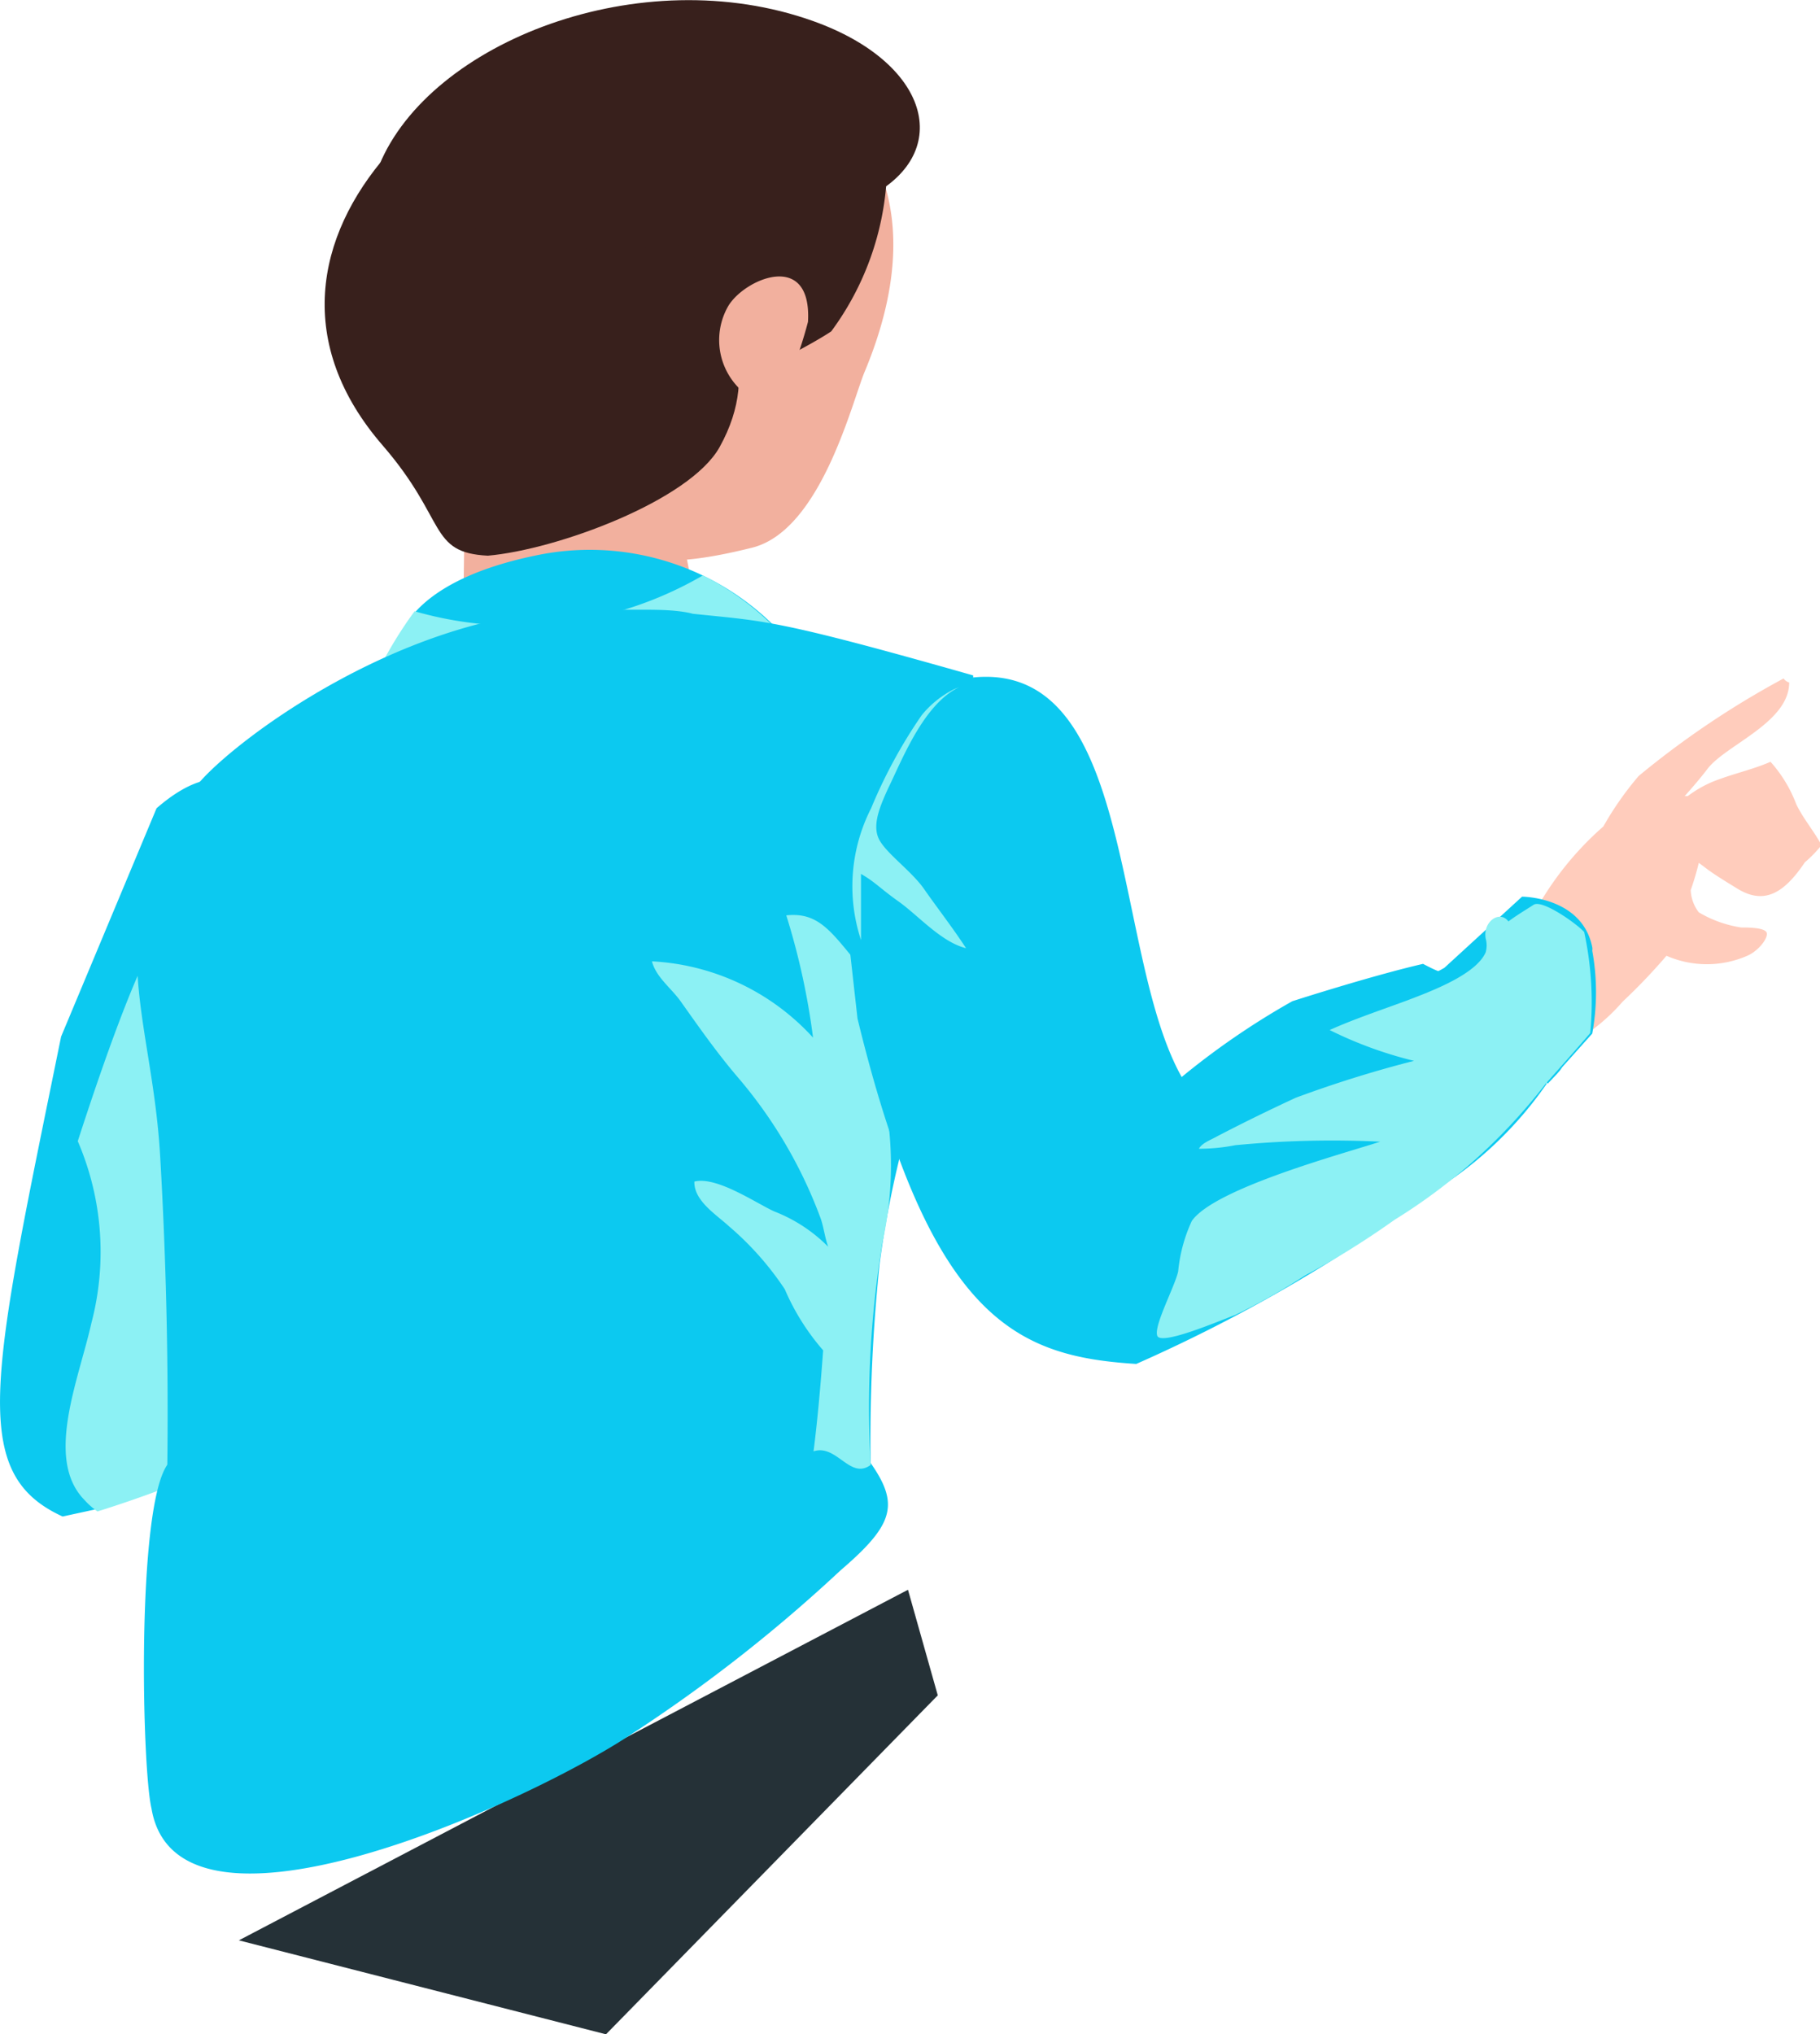 <svg xmlns="http://www.w3.org/2000/svg" viewBox="0 0 36.04 40.27"><defs><style>.cls-1{isolation:isolate;}.cls-2{fill:#0cc9f0;}.cls-3{fill:#8cf1f4;mix-blend-mode:multiply;}.cls-4{fill:#253137;}.cls-5{fill:#f2b09e;}.cls-6{fill:#38201c;}.cls-7{fill:#ffccbc;}</style></defs><title>Ativo 116</title><g class="cls-1"><g id="Camada_2" data-name="Camada 2"><g id="Camada_1-2" data-name="Camada 1"><path class="cls-2" d="M1.21,20.52,3.1,16c1.45-1.26,2-.07,2.1-.06,1.84.45,1.6,2.39,1.24,4.51a16.59,16.59,0,0,0-.37,3.29c.09-.08.79-.61,1.76-1.31,2.39-1.72,6.39-4.42,7-3.72a2.23,2.23,0,0,1,.41.38,1,1,0,0,1,.3.86c-.12.38-.2.71-.27,1A6.89,6.89,0,0,0,15.08,22c-1.66,1.17-4.21,3.15-6.91,4.87a23.93,23.93,0,0,1-6.24,3l-.69.15C-.64,29.16-.16,27.25,1.21,20.52Z"/><path class="cls-3" d="M1.54,22.59C4,15,3.82,19.19,4.2,18.86a6.52,6.52,0,0,0,.55-.5,1.78,1.78,0,0,0,.31.08l1.38,2,1.39,2,.15.2a3.42,3.42,0,0,1,.46,3.55,7.44,7.44,0,0,1-.27.73,23.93,23.93,0,0,1-6.24,3,1.51,1.51,0,0,1-.26-.23c-.79-.81-.11-2.38.14-3.5A5.54,5.54,0,0,0,1.54,22.59Z"/><path class="cls-4" d="M12,40.27l6.57-6.71-.59-2.09L4.73,38.41Z"/><path class="cls-5" d="M9.17,12.48l.06-4.7a2.17,2.17,0,0,1,1.54-1.73c1-.34,1.88,0,2,.69l1,5.2a.45.45,0,0,1,0,.12A33.91,33.91,0,0,0,9.17,12.48Z"/><path class="cls-5" d="M7.76,3.94a29.33,29.33,0,0,1,2.37-2.36c.53-.4.44-.45,1-.83,4.32-.48,8,1.77,6,6.59-.25.58-.86,3.15-2.23,3.5-4,1-1.59-1.35-2.14-.95-1,.68-2.94.61-3.37-.34A5.06,5.06,0,0,1,8,9,33,33,0,0,0,7.76,3.94Z"/><path class="cls-6" d="M17.56,3.51a5.65,5.65,0,0,1-1.1,3.05c-.78.52-3.15,1.6-3.15,1.6-1.3-.43-1.74-2-2.15-3.19a2.62,2.62,0,0,1,.55-2.67Z"/><path class="cls-6" d="M14.1.11c-4.94.21-10,4.7-6.52,8.71,1.28,1.48.9,2.12,2.08,2.18,1.37-.12,4-1.09,4.59-2.15C16,5.7,11,4.13,14.31,1.74Z"/><path class="cls-6" d="M17.24,3.88c-3.77,1.47-7.86,1.54-9.73-.61,1-2.43,5.17-4.08,8.6-2.85C18.4,1.24,18.89,3,17.24,3.88Z"/><path class="cls-5" d="M16,6.37c.08-1.43-1.26-.85-1.58-.31a1.35,1.35,0,0,0,.93,2A8,8,0,0,0,16,6.37Z"/><path class="cls-2" d="M15.4,12.46A5.18,5.18,0,0,0,10.59,11c-2.64.55-2.71,1.77-2.71,1.77a4.2,4.2,0,0,0,2.7.28A40.22,40.22,0,0,1,15.4,12.46Z"/><path class="cls-3" d="M13.92,11.39a5.47,5.47,0,0,1,1.6,1.22,33.25,33.25,0,0,0-4.94.42,12.21,12.21,0,0,1-3.1.27,8,8,0,0,1,.73-1.2A7.32,7.32,0,0,0,13.92,11.39Z"/><path class="cls-2" d="M3.17,22.86C3,20,1.91,18.36,3.85,15.61c.57-.8,4.27-3.67,8-3.54.31,0,.59,0,.87,0s.7,0,1,.08c1.42.15,1.58.09,5.55,1.22l.19,3.45A10.51,10.51,0,0,0,18.89,19c-.33,1.76-1.09,3.2-1.47,6A33.59,33.59,0,0,0,17.24,29c-4.43,2.94-9.76,4.88-14.08,4.26A87.69,87.69,0,0,0,3.17,22.86Z"/><path class="cls-2" d="M16.83,28.43c1,1.22,1.07,1.58-.19,2.66a30.34,30.34,0,0,1-4.34,3.37C10.07,35.86,3.5,38.77,3,35.8,2.81,35,2.7,29.89,3.31,29c2.25-3.45,5.39-2.14,7.92-5.5Z"/><path class="cls-3" d="M14.64,21.36c-.43-.5-.78-1-1.17-1.55-.19-.26-.48-.47-.56-.78a4.64,4.64,0,0,1,3.19,1.51,14,14,0,0,0-.53-2.42c.65-.07.9.34,1.45,1,.07,1.53,1,3,.45,5.5A20.18,20.18,0,0,0,17.24,29c-.41.3-.67-.42-1.13-.27.08-.63.14-1.31.19-2l0,0a4.58,4.58,0,0,1-.76-1.21,6,6,0,0,0-1.11-1.25c-.25-.23-.69-.5-.68-.88.44-.11,1.21.42,1.58.59a3.06,3.06,0,0,1,1.07.7c-.07-.19-.09-.41-.16-.59A9.18,9.18,0,0,0,14.64,21.36Z"/><path class="cls-7" d="M34.6,18.92a2,2,0,0,1-1.6,0,11.52,11.52,0,0,1-.87.91A3.81,3.81,0,0,1,30,21.07a6.54,6.54,0,0,1-.27-1.86c0-.24.26-.37.4-.62a6.22,6.22,0,0,1,1.62-2.23,6.32,6.32,0,0,1,.7-1,17.56,17.56,0,0,1,2.87-1.93.19.19,0,0,0,.11.08c0,.79-1.24,1.23-1.61,1.7-.16.21-.31.38-.46.55h.06a2.28,2.28,0,0,1,.64-.34c.33-.12.68-.2,1-.34a2.67,2.67,0,0,1,.51.84c.14.29.35.53.5.81a2.39,2.39,0,0,1-.33.34h0c-.43.64-.83.85-1.37.5-.18-.11-.36-.22-.53-.34l-.2-.15a5.52,5.52,0,0,1-.16.54.77.77,0,0,0,.16.44,2.32,2.32,0,0,0,.84.3c.12,0,.41,0,.49.08S34.85,18.81,34.6,18.92Z"/><path class="cls-2" d="M19.28,13.41c3.22-.31,2.74,5.45,4.12,7.91a15.16,15.16,0,0,1,2.19-1.5s1.55-.5,2.59-.74c.8.43.48,0,.48.05.08.61.39.57.39.59s.41.18.43.22,1.14,1.49,1.15,1.51a7.56,7.56,0,0,1-2.24,2.13A30.92,30.92,0,0,1,22.5,27c-2.33-.15-4.06-.83-5.52-6.84l-.31-2.77C17.65,15.94,19.21,13.42,19.28,13.41Z"/><path class="cls-2" d="M28.38,19.28l1.27,1.22,1,.95.18-.19.06-.07.05-.07.59-.66a4.56,4.56,0,0,0,0-1.64.19.19,0,0,0,0-.07c-.2-1-1.39-1-1.39-1l-1.54,1.41Z"/><path class="cls-3" d="M22.92,26.45c.1.18,1.24-.31,1.54-.42a12.51,12.51,0,0,0,1.38-.78,16.24,16.24,0,0,0,1.77-1.1,11.22,11.22,0,0,0,3-2.7s.65-.73.88-1a6.52,6.52,0,0,0-.12-2c-.14-.16-.83-.65-1-.54s-.34.21-.5.33c-.17-.23-.51,0-.45.34a.5.5,0,0,1,0,.27c-.18.42-1,.74-1.44.91s-1.12.39-1.65.63A8,8,0,0,0,28,21a23.33,23.33,0,0,0-2.34.73c-.52.24-1.05.5-1.55.76-.14.08-.3.13-.37.25a3.73,3.73,0,0,0,.72-.07,19.89,19.89,0,0,1,2.87-.07c-.7.23-3.28.92-3.73,1.57a3.07,3.07,0,0,0-.27,1C23.26,25.48,22.83,26.27,22.92,26.45Z"/><path class="cls-3" d="M19,13.6c-.71.33-1.14,1.45-1.41,2-.16.35-.32.72-.19,1s.65.64.9,1,.57.77.83,1.17c-.49-.12-.95-.65-1.33-.92s-.47-.39-.75-.55c0,.44,0,.88,0,1.31A3.4,3.4,0,0,1,17.25,16a9.91,9.91,0,0,1,1-1.84,1.94,1.94,0,0,1,.65-.52Z"/></g></g></g></svg>